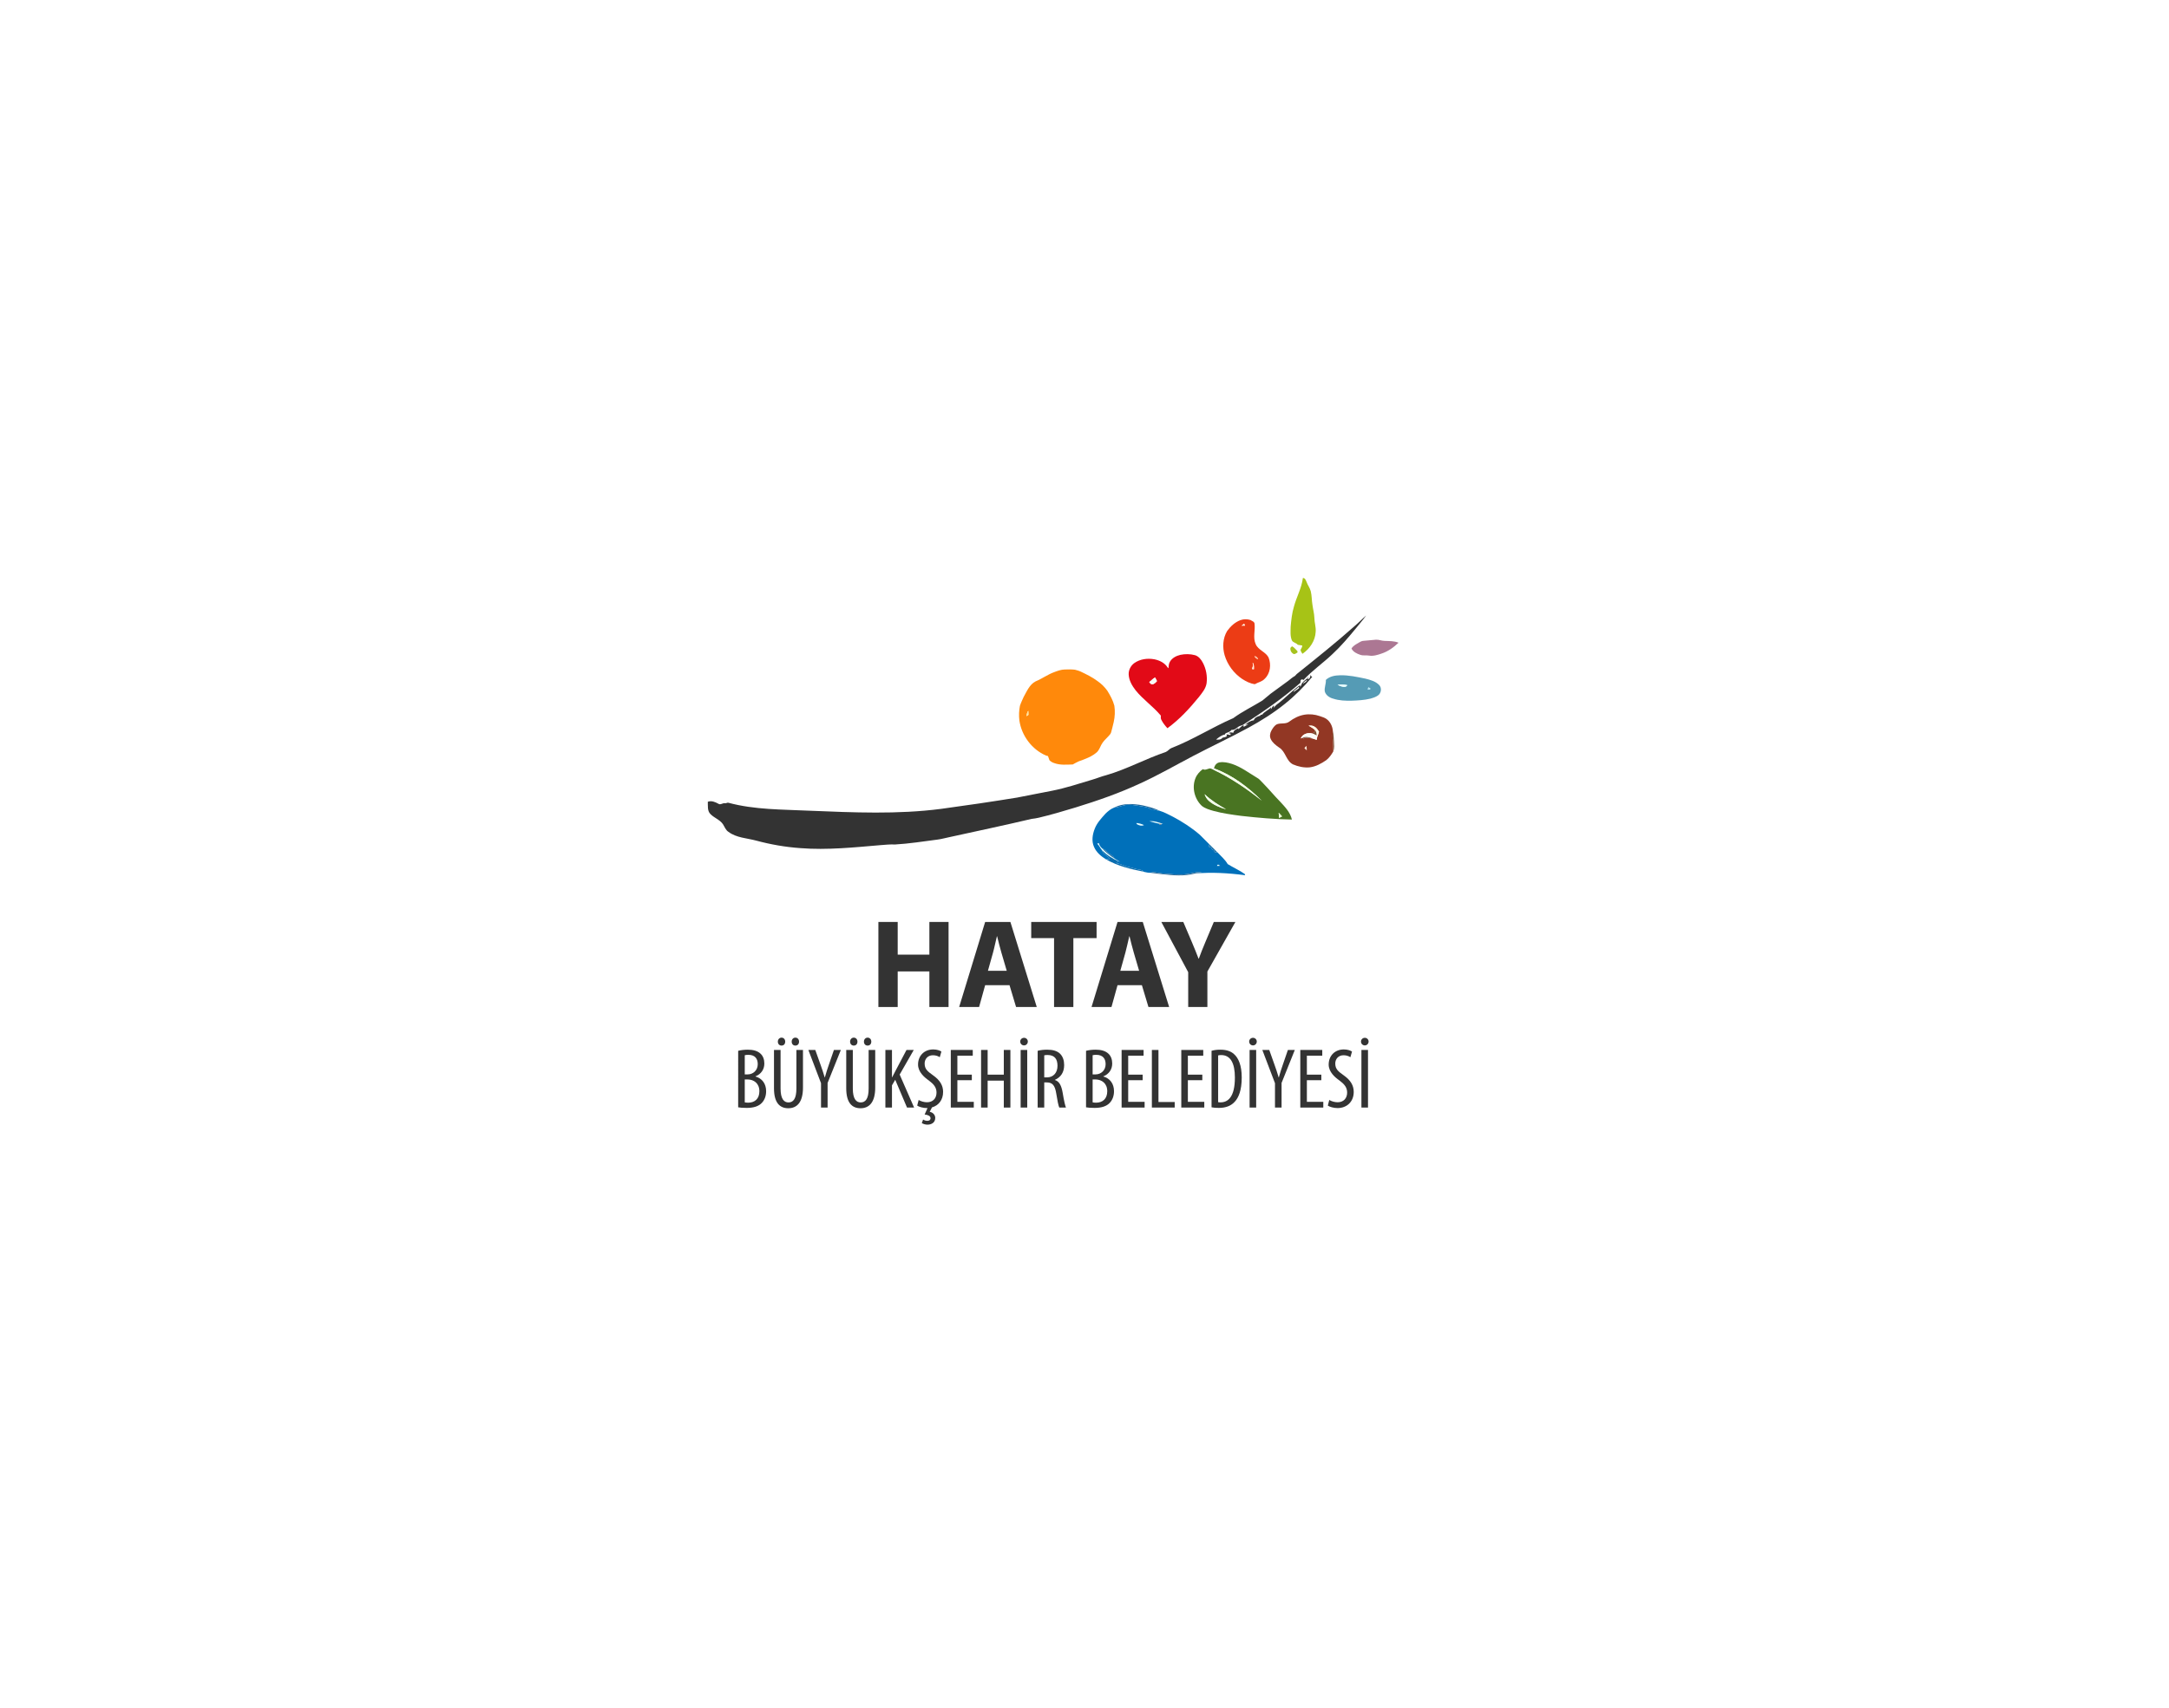 <?xml version="1.0" encoding="iso-8859-1"?>
<!-- Generator: Adobe Illustrator 29.7.1, SVG Export Plug-In . SVG Version: 9.03 Build 0)  -->
<svg version="1.1" id="Layer_1" xmlns="http://www.w3.org/2000/svg" xmlns:xlink="http://www.w3.org/1999/xlink" x="0px" y="0px"
	 viewBox="0 0 1375 1083" style="enable-background:new 0 0 1375 1083;" xml:space="preserve">
<g>
	<g>
		<g>
			<path style="fill:#A7C316;" d="M825.938,366.471c1.423-0.048,1.856,1.457,2.344,2.509c0.708,2.062,2.146,3.797,2.66,5.932
				c0.704,2.865,0.576,5.852,1.089,8.746c0.345,2.704,1.108,5.353,1.188,8.086c0.033,2.964,1.079,5.84,0.829,8.827
				c-0.246,5.705-3.749,10.855-8.408,13.966c-0.422-0.818-1.16-1.592-1.178-2.539c0.422-0.88,1.111-1.68,1.086-2.711
				c-0.965-0.106-1.919-0.264-2.862-0.473c-1.002-1.321-3.066-1.303-3.76-2.884c-1.13-2.748-0.763-5.786-0.733-8.68
				c0.385-4.201,0.811-8.434,2.032-12.492C821.873,378.577,825.135,372.883,825.938,366.471z"/>
		</g>
		<g>
			<path style="fill:#333333;" d="M859.128,396.615c2.392-2.032,4.546-4.325,6.934-6.361c-2.109,2.905-4.49,5.609-6.731,8.415
				c-4.634,5.613-9.37,11.179-14.719,16.131c-5.921,5.621-12.697,10.305-18.255,16.318c-0.48-0.121-1.042-0.657-1.486-0.188
				c-0.594,0.484-0.444,1.292-0.462,1.963c-11.284,9.927-23.71,18.45-36.304,26.616c-0.958,0.602-2.179,0.59-3.075,1.31
				c-1.28,0.936-2.553,2.186-4.285,1.926c-0.771,1.093-2.04,1.537-3.239,1.974c-0.518,0.128-0.881,0.477-0.965,1.005
				c-2.201,0.367-3.951,1.845-5.649,3.177c1.42,0.139,3.195,0.172,4.091-1.163c0.807-0.139,1.603-0.349,2.37-0.642
				c0.092-0.15,0.279-0.447,0.371-0.598c-0.059-0.209-0.18-0.623-0.238-0.829c0.873-0.033,1.724,0.198,2.568,0.422
				c0.018-0.231,0.055-0.697,0.073-0.932c-0.308-0.066-0.928-0.202-1.236-0.268c0.818-0.815,1.941-0.499,2.935-0.253
				c0.198-1.655,1.878-2.246,3.137-2.957c0.033,0.176,0.102,0.536,0.139,0.715c0.91-1.057,1.974-1.974,3.199-2.652
				c0.025,0.282,0.073,0.844,0.095,1.123c1.115-0.521,2.168-1.167,3.148-1.915c-0.748,0.231-1.486,0.488-2.234,0.708
				c1.482-1.49,3.335-2.722,5.474-2.946c0.587-1.699,2.381-2.539,4.024-2.884c0.242-0.583,0.704-0.807,1.328-0.686
				c1.439-2.055,3.977-2.884,5.672-4.696c-0.055,0.345-0.158,1.039-0.209,1.383c0.727-0.811,0.987-2.084,2.058-2.531
				c-0.088,0.488-0.176,0.976-0.268,1.463c0.609-0.624,1.145-1.328,1.801-1.904c5.246-3.867,9.641-8.753,14.976-12.506
				c-0.026,0.29-0.074,0.873-0.099,1.163c0.759-0.547,0.983-1.427,1.295-2.241c1.009-1.446,2.502-2.437,3.845-3.541
				c0.125,0.015,0.371,0.041,0.495,0.051c-0.242,0.184-0.733,0.547-0.976,0.727c1.743,0.502,1.937-1.625,2.131-2.832
				c0.03,0.69,0.312,1.24,1.005,1.464c-5.202,6.266-10.987,12.059-17.357,17.147c-7.135,5.77-14.957,10.643-22.991,15.059
				c-11.442,6.244-23.266,11.744-34.811,17.789c-11.332,5.932-22.412,12.367-34.066,17.653
				c-13.189,6.131-26.95,10.918-40.839,15.181c-7.767,2.37-15.562,4.663-23.468,6.526c-1.435,0.367-2.909,0.51-4.373,0.712
				c-17.4,4.109-34.903,7.789-52.369,11.629c-2.421,0.48-4.802,1.188-7.26,1.489c-8.966,1.149-17.914,2.598-26.946,3.118
				c-2.938-0.161-5.858,0.147-8.786,0.367c-17.062,1.445-34.213,3.284-51.346,1.926c-9.425-0.679-18.776-2.3-27.896-4.769
				c-5.907-1.581-12.478-1.735-17.555-5.528c-1.801-1.134-2.447-3.251-3.558-4.942c-2.003-2.839-5.536-3.925-7.895-6.372
				c-2.047-2.043-1.526-5.169-1.643-7.789c2.337-0.855,4.677,0.15,6.717,1.277c1.339,0.928,2.704-0.591,4.131-0.334
				c0.767,0.202,1.397-0.517,2.146-0.323c16.74,4.527,34.217,4.23,51.393,5.06c27.867,1.119,55.92,2.439,83.667-1.189
				c16.046-2.168,32.067-4.545,48.051-7.146c7.377-1.504,14.792-2.835,22.173-4.329c8.629-1.702,16.986-4.494,25.402-7.003
				c2.986-0.84,5.829-2.102,8.845-2.843c13.031-3.772,24.987-10.397,37.812-14.737c1.376-0.576,2.234-1.977,3.646-2.513
				c13.526-5.253,25.805-13.159,39.1-18.923c5.826-4.281,12.382-7.396,18.512-11.196c1.794-1.35,3.394-2.954,5.195-4.303
				c3.683-2.81,7.539-5.386,11.222-8.196c1.273-0.95,2.414-2.087,3.83-2.84c0.635-0.315,0.958-0.983,1.489-1.431
				C834.552,417.311,847.135,407.31,859.128,396.615z M828.683,431.09c-1.002,0.7-2.099,1.335-2.737,2.418
				C826.984,432.873,828.092,432.205,828.683,431.09z M823.168,435.705c-0.998,1.116-2.414,1.765-3.32,2.979
				c1.369-0.675,2.524-1.669,3.746-2.568C823.447,435.976,823.304,435.84,823.168,435.705z"/>
		</g>
		<g>
			<g>
				<path style="fill:#EC3C15;" d="M786.413,393.186c2.014-0.741,4.241-0.683,6.288-0.081c0.928,0.664,2.436,0.964,2.594,2.3
					c0.55,4.321-1.16,8.899,0.745,13.045c1.607,3.779,6.262,4.817,8.126,8.394c1.816,4.494,1.163,10.232-2.524,13.622
					c-1.64,1.765-4.134,2.135-6.13,3.335c-2.964-0.353-5.705-1.794-8.177-3.397c-5.209-3.533-9.183-8.889-10.991-14.924
					c-1.471-5.055-1.185-10.793,1.566-15.368C780.055,397.122,782.898,394.447,786.413,393.186z M787.08,396.696
					c0.723-0.004,1.449-0.029,2.179-0.055c-0.191-0.393-0.392-0.782-0.572-1.17C788.144,395.875,787.608,396.282,787.08,396.696z
					 M795.254,416.11c0.514,0.921,1.339,1.589,2.326,1.948C797.191,417.057,796.454,416.066,795.254,416.11z M793.988,420.477
					c0.855,1.166-0.066,2.502-0.246,3.73c0.293,0.029,0.88,0.088,1.174,0.118c0.059-1.24-0.048-2.473-0.253-3.694
					C794.432,420.579,794.205,420.527,793.988,420.477z"/>
			</g>
		</g>
		<g>
			<path style="fill:#FFEDDD;" d="M787.08,396.696c0.528-0.415,1.064-0.822,1.607-1.225c0.18,0.389,0.381,0.778,0.572,1.17
				C788.529,396.667,787.803,396.692,787.08,396.696z"/>
			<path style="fill:#FFEDDD;" d="M793.988,420.477c0.216,0.051,0.444,0.102,0.675,0.154c0.206,1.222,0.312,2.454,0.253,3.694
				c-0.294-0.029-0.88-0.088-1.174-0.118C793.922,422.979,794.843,421.643,793.988,420.477z"/>
			<path style="fill:#FFEDDD;" d="M828.158,472.886c0.198,0.954,0.235,1.934,0.235,2.91c-0.51-0.485-1.009-0.979-1.497-1.479
				C827.314,473.836,827.728,473.356,828.158,472.886z"/>
		</g>
		<g>
			<path style="fill:#AC7793;" d="M864.473,406.305c2.598-0.162,5.176-0.551,7.781-0.705c1.86-0.125,3.603,0.73,5.456,0.752
				c2.983,0.139,6.061-0.029,8.875,1.156c-3.089,2.942-6.659,5.547-10.76,6.878c-2.542,0.888-5.232,1.739-7.957,1.288
				c-1.819-0.349-3.724,0.172-5.488-0.477c-2.194-0.715-4.556-1.823-5.631-3.988c1.038-1.812,3.012-2.755,4.729-3.797
				C862.393,406.858,863.365,406.319,864.473,406.305z"/>
		</g>
		<g>
			<path style="fill:#A6C21E;" d="M819.023,409.772c1.453,0.616,2.34,2.032,3.463,3.081c0.015,0.206,0.047,0.617,0.062,0.822
				c-0.723,0.455-1.453,1.079-2.352,1.027c-1.511-0.671-2.451-2.322-2.132-3.98C818.381,410.406,818.704,410.09,819.023,409.772z"/>
		</g>
		<g>
			<g>
				<path style="fill:#E20A17;" d="M748.267,415.204c3.056-0.646,6.28-0.602,9.303,0.213c2.348,0.733,3.929,2.792,5.015,4.89
					c2.061,3.922,2.861,8.496,2.315,12.888c-0.521,3.449-2.877,6.163-4.938,8.819c-5.903,7.246-12.312,14.205-19.906,19.711
					c-1.479-1.647-2.898-3.397-3.874-5.393c-0.44-0.796-0.319-1.728-0.287-2.594c-4.831-5.837-11.237-10.133-15.984-16.043
					c-2.248-2.883-4.204-6.258-4.402-9.989c-0.136-2.817,1.244-5.561,3.489-7.238c3.65-2.616,8.423-3.261,12.774-2.451
					c3.331,0.661,6.688,2.311,8.503,5.301c0.11,0.092,0.331,0.275,0.44,0.367c0.15-1.383,0.158-2.851,0.91-4.076
					C742.987,417.193,745.647,415.825,748.267,415.204z M728.54,432.458c0.518,0.48,0.888,1.35,1.699,1.357
					c1.401,0.157,2.333-1.083,3.206-1.97c-0.349-0.781-0.745-1.544-1.189-2.275C730.808,430.253,729.847,431.574,728.54,432.458z"/>
			</g>
		</g>
		<g>
			<path style="fill:#FEC4A0;" d="M795.254,416.11c1.2-0.044,1.937,0.947,2.326,1.948
				C796.593,417.699,795.768,417.032,795.254,416.11z"/>
		</g>
		<g>
			<g>
				<path style="fill:#FF890B;" d="M668.276,426.167c2.135-0.8,4.322-1.618,6.633-1.673c2.19-0.073,4.391-0.132,6.575,0.143
					c1.232,0.364,2.505,0.642,3.672,1.211c3.632,1.743,7.286,3.518,10.525,5.939c2.428,1.684,4.615,3.768,6.313,6.192
					c1.834,2.983,3.581,6.108,4.442,9.524c0.514,3.412,0.349,6.938-0.411,10.305c-0.539,2.18-1.027,4.374-1.644,6.531
					c-0.293,1.005-1.057,1.757-1.749,2.502c-1.618,1.684-3.39,3.298-4.476,5.4c-0.866,1.666-1.493,3.541-2.946,4.81
					c-2.161,1.9-4.795,3.185-7.466,4.208c-1.222,0.51-2.457,1.001-3.724,1.394c-1.353,0.616-2.678,1.288-3.955,2.05
					c-3.918,0.103-7.998,0.532-11.75-0.872c-1.145-0.341-2.179-0.947-3.02-1.79c-0.293-0.902-0.616-1.787-0.95-2.671
					c-0.407-0.099-0.811-0.201-1.21-0.304c-9.007-3.848-15.588-12.697-16.935-22.364c-0.356-3.049-0.22-6.142,0.355-9.157
					c0.62-1.904,1.504-3.706,2.308-5.536c2.036-3.628,3.738-7.958,7.624-9.99C660.564,430.371,664.13,427.67,668.276,426.167z
					 M650.799,454.092c0.389-0.286,0.774-0.569,1.167-0.852c-0.011-0.854-0.033-1.705-0.095-2.553
					C651.074,451.648,650.876,452.885,650.799,454.092z"/>
			</g>
		</g>
		<g>
			<g>
				<path style="fill:#559BB5;" d="M840.499,431.09c2.377-2.278,5.807-2.888,8.984-2.932c5.444-0.15,10.808,1.031,16.109,2.132
					c3.045,0.771,6.306,1.64,8.592,3.925c1.966,1.835,1.475,5.397-0.741,6.806c-1.394,0.954-3.015,1.493-4.63,1.937
					c-3.915,0.957-7.961,1.174-11.974,1.324c-3.911,0.077-7.887-0.051-11.633-1.291c-2.326-0.583-4.692-2.132-5.371-4.539
					C839.406,435.973,840.701,433.585,840.499,431.09z M847.954,434.149c1.467,0.826,3.151,1.545,4.872,1.255
					c0.594-0.044,0.91-0.591,1.273-0.987C852.077,434.002,850,433.966,847.954,434.149z M867.144,437.29
					c0.462-0.026,0.932-0.055,1.405-0.081c0-0.246,0.003-0.737,0.007-0.983c-0.304-0.081-0.906-0.242-1.21-0.323
					C867.276,436.365,867.206,436.827,867.144,437.29z"/>
			</g>
		</g>
		<g>
			<path style="fill:#F8FBF6;" d="M728.54,432.458c1.307-0.884,2.268-2.205,3.716-2.888c0.444,0.73,0.84,1.494,1.189,2.275
				c-0.873,0.888-1.805,2.128-3.206,1.97C729.428,433.808,729.058,432.939,728.54,432.458z"/>
			<path style="fill:#F8FBF6;" d="M828.683,431.09c-0.591,1.115-1.699,1.783-2.737,2.418
				C826.584,432.425,827.681,431.79,828.683,431.09z"/>
			<path style="fill:#F8FBF6;" d="M823.168,435.705c0.136,0.136,0.279,0.271,0.426,0.411c-1.222,0.898-2.377,1.893-3.746,2.568
				C820.754,437.469,822.171,436.82,823.168,435.705z"/>
		</g>
		<g>
			<path style="fill:#E7FFFF;" d="M847.954,434.149c2.047-0.183,4.124-0.147,6.145,0.268c-0.363,0.396-0.679,0.943-1.273,0.987
				C851.104,435.694,849.421,434.975,847.954,434.149z"/>
			<path style="fill:#E7FFFF;" d="M728.636,520.706c2.982-0.337,5.899,0.708,8.658,1.713c-0.301,0.019-0.595,0.033-0.885,0.037
				c-0.524-0.077-1.045-0.154-1.562-0.191C732.744,521.888,730.705,521.227,728.636,520.706z"/>
			<path style="fill:#E7FFFF;" d="M720.62,522.519c-0.059-0.176-0.172-0.524-0.231-0.701c1.677,0.154,3.32,0.572,4.831,1.321
				C723.672,523.895,721.999,523.363,720.62,522.519z"/>
			<path style="fill:#E7FFFF;" d="M695.636,534.992c0.239-0.261,0.587-0.514,0.947-0.286l0.136,0.183
				c0.246,1.31,1.178,2.286,2.091,3.188c2.245,2.4,4.864,4.421,7.62,6.2c1.207,0.803,2.479,1.5,3.724,2.245
				c-0.422-0.169-0.84-0.337-1.251-0.514c-3.757-1.625-7.253-3.871-10.177-6.747C697.566,537.927,696.888,536.247,695.636,534.992z"
				/>
			<path style="fill:#E7FFFF;" d="M771.702,548.32c0.172-0.022,0.524-0.059,0.7-0.081c0.353,0.242,0.715,0.48,1.079,0.723
				c-0.653,0.025-1.302,0.055-1.948,0.081C771.573,548.863,771.657,548.5,771.702,548.32z"/>
		</g>
		<g>
			<path style="fill:#B1E4F2;" d="M867.144,437.29c0.062-0.462,0.132-0.924,0.202-1.387c0.305,0.081,0.906,0.242,1.21,0.323
				c-0.003,0.246-0.007,0.737-0.007,0.983C868.076,437.234,867.606,437.264,867.144,437.29z"/>
		</g>
		<g>
			<path style="fill:#FFE598;" d="M650.799,454.092c0.077-1.207,0.275-2.443,1.071-3.404c0.062,0.847,0.084,1.698,0.095,2.553
				C651.573,453.523,651.188,453.806,650.799,454.092z"/>
		</g>
		<g>
			<g>
				<path style="fill:#923724;" d="M817.328,457.525c2.784-2.12,5.994-3.749,9.465-4.351c3.313-0.565,6.765-0.234,9.934,0.892
					c1.394,0.517,2.883,0.876,4.116,1.761c2.443,1.698,3.841,4.641,4.09,7.557c-0.228,1.912-0.282,3.845-0.022,5.76
					c0.327,2.352,0.187,4.725,0.319,7.087l0.007,0.173c-1.218,2.076-2.601,4.142-4.538,5.613c-3.144,2.157-6.618,4.061-10.463,4.52
					c-3.61,0.33-7.268-0.466-10.577-1.882c-4.399-2.223-4.619-8.167-8.75-10.665c-2.062-1.416-4.167-3.019-5.297-5.312
					c-0.884-1.761-0.536-3.874,0.415-5.529c0.888-1.526,1.882-3.191,3.54-3.969C812.078,458.259,815.094,459.283,817.328,457.525z
					 M829.526,460.053c1.361,0.914,2.88,1.625,4.057,2.792c-0.044,1.119-0.679,1.9-1.724,2.238c-2.755-0.756-6.148,0.29-7.242,3.114
					c0.293-0.117,0.594-0.234,0.898-0.345c0.206,0.088,0.617,0.268,0.822,0.359c1.878-0.656,3.819-0.095,5.73,0.007
					c0.862,0.323,1.743,0.594,2.623,0.87c0.128-0.767,0.268-1.533,0.415-2.296l0.099,0.073c0.305-0.965,0.638-1.918,0.95-2.88
					c-0.785-1.324-1.684-2.682-3.1-3.39C831.984,459.976,830.711,460.031,829.526,460.053z M828.158,472.886
					c-0.429,0.47-0.844,0.951-1.262,1.431c0.488,0.5,0.986,0.994,1.497,1.479C828.393,474.819,828.355,473.84,828.158,472.886z"/>
			</g>
		</g>
		<g>
			<path style="fill:#FFF7E7;" d="M829.526,460.053c1.185-0.022,2.458-0.077,3.529,0.543c1.416,0.708,2.315,2.065,3.1,3.39
				c-0.312,0.962-0.646,1.915-0.95,2.88l-0.099-0.073c-0.125-0.088-0.374-0.268-0.499-0.356c0.062-1.284-0.176-2.586-1.024-3.591
				C832.406,461.679,830.887,460.967,829.526,460.053z"/>
		</g>
		<g>
			<path style="fill:#7D4D31;" d="M833.583,462.845c0.848,1.005,1.086,2.307,1.024,3.591c-0.84-0.591-1.762-1.071-2.748-1.354
				C832.905,464.745,833.54,463.964,833.583,462.845z"/>
			<path style="fill:#7D4D31;" d="M844.912,469.144c-0.26-1.915-0.206-3.848,0.022-5.76c0.506,2.26,0.55,4.585,0.708,6.89
				c0.062,1.981,0.375,4.069-0.411,5.957C845.099,473.869,845.239,471.496,844.912,469.144z"/>
		</g>
		<g>
			<path style="fill:#FDFBF8;" d="M824.618,468.197c1.093-2.825,4.487-3.87,7.242-3.114c0.986,0.282,1.908,0.763,2.748,1.354
				c0.125,0.088,0.374,0.268,0.499,0.356c-0.147,0.763-0.286,1.53-0.415,2.296c-0.88-0.275-1.761-0.547-2.623-0.87
				c-2.058-0.88-4.443-1.397-6.552-0.367C825.212,467.963,824.911,468.08,824.618,468.197z"/>
		</g>
		<g>
			<path style="fill:#815B4E;" d="M825.516,467.853c2.109-1.031,4.494-0.513,6.552,0.367c-1.912-0.102-3.852-0.663-5.73-0.007
				C826.133,468.12,825.722,467.94,825.516,467.853z"/>
			<path style="fill:#815B4E;" d="M734.847,522.266c0.517,0.037,1.038,0.114,1.562,0.191
				C736.138,523.094,734.744,523.076,734.847,522.266z"/>
		</g>
		<g>
			<g>
				<path style="fill:#497422;" d="M773.022,483.386c2.715-0.463,5.492,0.165,8.075,1.001c5.679,1.908,10.485,5.58,15.569,8.625
					c1.673,0.818,2.77,2.363,4.08,3.628c3.687,3.768,7.047,7.84,10.738,11.604c3.078,3.335,6.464,6.805,7.488,11.387
					c-10.742-0.187-21.462-1.122-32.137-2.329c-5.917-0.774-11.857-1.592-17.624-3.166c-2.561-0.737-5.224-1.497-7.348-3.173
					c-4.623-4.366-6.439-11.612-4.021-17.555c0.914-2.344,2.664-4.241,4.656-5.73c1.511,0.881,2.964-0.231,4.465-0.492
					c0.836,0.081,1.57,0.532,2.333,0.859c11.01,5.184,21.099,12.095,30.615,19.634c-8.578-8.493-18.417-16.05-29.822-20.284
					l-0.459-0.15C769.863,485.411,771.14,483.731,773.022,483.386z M763.638,503.567c0.514,1.559,1.376,3,2.597,4.109
					c3.089,2.788,7.062,4.292,10.999,5.436C772.413,510.376,767.658,507.419,763.638,503.567z M810.603,515.357
					c0.055,1.083,0.128,2.165,0.264,3.243c0.613-0.323,1.237-0.638,1.849-0.972C812.056,516.825,811.33,516.091,810.603,515.357z"/>
			</g>
		</g>
		<g>
			<path style="fill:#F4FFEA;" d="M770.087,487.396c11.406,4.233,21.245,11.79,29.822,20.284
				c-9.517-7.539-19.605-14.451-30.615-19.634C769.493,487.883,769.889,487.561,770.087,487.396z"/>
		</g>
		<g>
			<path style="fill:#F3FEEC;" d="M763.638,503.567c4.021,3.852,8.775,6.809,13.596,9.545c-3.936-1.145-7.909-2.648-10.999-5.436
				C765.014,506.567,764.151,505.126,763.638,503.567z"/>
		</g>
		<g>
			<path style="fill:#1E679C;" d="M706.209,512.081c5.499-2.901,12.055-2.575,17.998-1.485c3.812,0.836,7.642,1.845,11.16,3.562
				c-1.915-0.044-3.621-1.262-5.576-0.924c-1.262-0.91-2.726-1.478-4.27-1.662c-3.294-0.51-6.578-1.258-9.92-1.313
				C712.34,510.145,709.449,512.004,706.209,512.081z"/>
			<path style="fill:#1E679C;" d="M698.81,538.077c1.864,0.323,2.729,2.153,4.215,3.104c1.273,0.866,2.825,1.541,3.405,3.097
				C703.674,542.498,701.055,540.477,698.81,538.077z"/>
		</g>
		<g>
			<g>
				<path style="fill:#0070BA;" d="M706.209,512.081c3.239-0.077,6.13-1.937,9.392-1.823c3.342,0.055,6.625,0.803,9.92,1.313
					c1.544,0.184,3.008,0.752,4.27,1.662c1.956-0.337,3.662,0.88,5.576,0.924c2.898,0.852,5.547,2.407,8.259,3.728
					c6.056,3.221,11.878,6.966,17.059,11.482c2.029,1.967,3.995,3.999,5.999,5.995c-0.158,0.477-0.301,0.961-0.448,1.446
					c0.499,0.161,1.009,0.33,1.522,0.499c0.21,0.415,0.426,0.833,0.646,1.251c0.378,0.198,0.76,0.393,1.145,0.598
					c0.213,0.484,0.422,0.969,0.679,1.442c0.459-0.077,0.902-0.22,1.357-0.341l0.04-0.011c2.26,2.491,4.964,4.678,6.651,7.631
					c3.559,2.212,7.436,3.881,10.855,6.321c0.048,0.183,0.143,0.554,0.191,0.741c-10.482-1.391-21.113-2.018-31.66-1.097
					c1.401-0.389,2.858-0.458,4.303-0.528c-3.166-0.855-6.247,0.495-9.355,0.914c-5.29,0.653-10.609,0.015-15.889-0.411
					c-2.44-0.198-4.887-1.196-7.323-0.425c-1.471,0.124-2.898-0.367-4.333-0.605l-0.11-0.11c-0.987-1.409-2.869-1.189-4.34-1.607
					c-2.249-0.59-4.502-1.174-6.751-1.764c-2.043-0.807-4.087-1.643-6.255-2.058c0.429-0.411,0.855-0.829,1.292-1.236
					c0.411,0.176,0.829,0.345,1.251,0.514c-1.244-0.745-2.517-1.442-3.724-2.245c-0.58-1.556-2.132-2.231-3.405-3.097
					c-1.486-0.95-2.351-2.781-4.215-3.104c-0.914-0.902-1.845-1.878-2.091-3.188l-0.136-0.183c-0.359-0.228-0.708,0.025-0.947,0.286
					c1.252,1.254,1.93,2.935,3.089,4.27c0.073,0.25,0.224,0.749,0.297,1.002c1.163,1.809,3.316,2.594,4.579,4.277
					c-0.811,0.125-1.618,0.239-2.421,0.356c-3.125-1.933-6.141-4.41-7.616-7.873c-1.703-3.694-1.005-7.983,0.458-11.633
					c1.419-3.668,4.175-6.567,6.75-9.458C702.343,514.371,704.133,512.896,706.209,512.081z M728.636,520.706
					c2.069,0.521,4.108,1.182,6.211,1.56c-0.103,0.811,1.291,0.829,1.562,0.191c0.29-0.004,0.583-0.019,0.885-0.037
					C734.535,521.415,731.618,520.369,728.636,520.706z M720.62,522.519c1.379,0.844,3.052,1.376,4.6,0.62
					c-1.511-0.749-3.154-1.167-4.831-1.321C720.447,521.994,720.561,522.342,720.62,522.519z M771.702,548.32
					c-0.044,0.18-0.129,0.542-0.169,0.722c0.646-0.025,1.295-0.055,1.948-0.081c-0.363-0.242-0.726-0.481-1.079-0.723
					C772.226,548.261,771.874,548.298,771.702,548.32z"/>
			</g>
		</g>
		<g>
			<path style="fill:#EDFFD6;" d="M810.603,515.357c0.726,0.734,1.453,1.468,2.113,2.271c-0.612,0.334-1.236,0.649-1.849,0.972
				C810.732,517.522,810.658,516.44,810.603,515.357z"/>
		</g>
		<g>
			<path style="fill:#1C71A9;" d="M766.683,535.362c1.654,1.61,3.323,3.206,4.901,4.894c-0.455,0.121-0.898,0.264-1.357,0.341
				c-0.257-0.473-0.466-0.958-0.679-1.442c-0.385-0.206-0.767-0.4-1.145-0.598c-0.22-0.418-0.436-0.836-0.646-1.251
				c-0.513-0.168-1.023-0.337-1.522-0.499C766.382,536.324,766.525,535.839,766.683,535.362z"/>
		</g>
		<g>
			<path style="fill:#0A6DAF;" d="M698.726,539.262c2.923,2.876,6.42,5.122,10.177,6.747c-0.437,0.407-0.862,0.825-1.292,1.236
				c2.168,0.415,4.212,1.251,6.255,2.058c2.249,0.59,4.502,1.174,6.751,1.764c1.471,0.418,3.353,0.198,4.34,1.607
				c-8.188-1.574-16.483-3.595-23.776-7.778c0.803-0.117,1.61-0.231,2.421-0.356c-1.262-1.684-3.416-2.469-4.579-4.277
				C698.949,540.011,698.799,539.512,698.726,539.262z"/>
		</g>
		<g>
			<path style="fill:#2E6B98;" d="M729.398,553.39c2.436-0.771,4.883,0.227,7.323,0.425c5.279,0.426,10.599,1.064,15.889,0.411
				c3.107-0.419,6.189-1.769,9.355-0.914c-1.445,0.07-2.902,0.139-4.303,0.528c-6.901,1.849-14.142,1.254-21.146,0.411
				C734.146,553.933,731.75,553.805,729.398,553.39z"/>
		</g>
	</g>
	<g>
		<path style="fill:#333333;" d="M569.082,584.565v20.721h20.081v-20.721h12.16v53.921h-12.16v-22.561h-20.081v22.561h-12.24
			v-53.921H569.082z"/>
		<path style="fill:#333333;" d="M624.521,624.646l-3.84,13.84h-12.641l16.48-53.921h16.001l16.72,53.921h-13.12l-4.16-13.84
			H624.521z M638.202,615.525l-3.36-11.44c-0.96-3.2-1.92-7.2-2.72-10.4h-0.16c-0.8,3.2-1.6,7.28-2.481,10.4l-3.199,11.44H638.202z"
			/>
		<path style="fill:#333333;" d="M668.201,594.805h-14.479v-10.24h41.44v10.24h-14.721v43.681h-12.24V594.805z"/>
		<path style="fill:#333333;" d="M708.441,624.646l-3.84,13.84h-12.641l16.481-53.921h16l16.721,53.921h-13.12l-4.16-13.84H708.441z
			 M722.121,615.525l-3.359-11.44c-0.96-3.2-1.92-7.2-2.721-10.4h-0.159c-0.801,3.2-1.6,7.28-2.48,10.4l-3.2,11.44H722.121z"/>
		<path style="fill:#333333;" d="M753.242,638.486v-22.081l-17.04-31.841h13.92l5.521,12.96c1.68,3.92,2.8,6.8,4.159,10.32h0.16
			c1.2-3.36,2.481-6.48,4.08-10.32l5.44-12.96h13.681l-17.761,31.441v22.48H753.242z"/>
	</g>
	<g>
		<path style="fill:#333333;" d="M467.953,666.255c1.734-0.434,3.794-0.705,6.124-0.705c3.306,0,6.125,0.705,8.076,2.547
			c1.572,1.463,2.385,3.631,2.385,6.233c0,3.74-2.06,6.721-5.637,8.13v0.108c4.227,1.138,6.775,4.553,6.775,9.322
			c0,3.035-0.976,5.474-2.602,7.263c-2.06,2.331-5.474,3.306-9.647,3.306c-2.71,0-4.336-0.162-5.474-0.379V666.255z
			 M472.126,681.214h1.897c3.415,0,6.341-2.602,6.341-6.45c0-3.36-1.572-5.962-6.016-5.962c-0.976,0-1.734,0.108-2.222,0.271
			V681.214z M472.126,698.938c0.488,0.108,1.192,0.217,2.114,0.217c4.336,0,7.154-2.547,7.154-7.263c0-5.04-3.523-7.425-7.425-7.479
			h-1.843V698.938z"/>
		<path style="fill:#333333;" d="M494.834,665.713v24.498c0,6.558,2.168,8.78,4.986,8.78c3.089,0,5.04-2.385,5.04-8.78v-24.498
			h4.173v23.848c0,9.485-3.902,13.116-9.322,13.116c-5.474,0-9.051-3.577-9.051-12.628v-24.335H494.834z M493.1,660.456
			c0-1.463,1.03-2.547,2.331-2.547c1.409,0,2.331,1.084,2.331,2.547c0,1.518-0.921,2.493-2.331,2.493
			C494.13,662.949,493.1,661.974,493.1,660.456z M501.88,660.456c0-1.463,0.976-2.547,2.33-2.547c1.409,0,2.331,1.084,2.331,2.547
			c0,1.518-0.921,2.493-2.331,2.493C502.856,662.949,501.88,661.974,501.88,660.456z"/>
		<path style="fill:#333333;" d="M520.47,702.244v-15.447l-8.021-21.083h4.39l3.252,9.16c0.921,2.547,1.897,5.42,2.71,8.238h0.108
			c0.759-2.818,1.68-5.583,2.656-8.401l3.089-8.997h4.39l-8.401,20.921v15.609H520.47z"/>
		<path style="fill:#333333;" d="M540.631,665.713v24.498c0,6.558,2.168,8.78,4.986,8.78c3.089,0,5.041-2.385,5.041-8.78v-24.498
			h4.173v23.848c0,9.485-3.902,13.116-9.322,13.116c-5.474,0-9.051-3.577-9.051-12.628v-24.335H540.631z M538.897,660.456
			c0-1.463,1.03-2.547,2.331-2.547c1.409,0,2.331,1.084,2.331,2.547c0,1.518-0.921,2.493-2.331,2.493
			C539.927,662.949,538.897,661.974,538.897,660.456z M547.677,660.456c0-1.463,0.976-2.547,2.331-2.547
			c1.409,0,2.331,1.084,2.331,2.547c0,1.518-0.921,2.493-2.331,2.493C548.653,662.949,547.677,661.974,547.677,660.456z"/>
		<path style="fill:#333333;" d="M561.28,665.713h4.173v17.344h0.108c0.813-1.518,1.572-2.981,2.276-4.39l6.829-12.954h4.607
			l-8.943,15.609l9.16,20.921h-4.498l-7.479-17.615l-2.06,3.523v14.092h-4.173V665.713z"/>
		<path style="fill:#333333;" d="M582.363,697.42c1.247,0.813,3.414,1.463,5.257,1.463c3.794,0,6.07-2.493,6.07-6.179
			c0-3.36-1.951-5.42-4.824-7.588c-2.873-2.005-6.883-5.42-6.883-10.135c0-5.528,3.848-9.593,9.647-9.593
			c2.276,0,4.282,0.705,5.149,1.355l-1.03,3.577c-0.921-0.65-2.439-1.247-4.336-1.247c-3.577,0-5.257,2.71-5.257,5.203
			c0,3.631,1.897,5.04,5.366,7.534c4.39,3.089,6.341,6.45,6.341,10.515c0,5.095-2.873,8.618-7.046,9.81l-1.463,2.818
			c1.843,0.271,3.523,1.789,3.523,3.848c0,3.089-2.547,4.282-4.932,4.282c-1.301,0-2.656-0.434-3.577-0.976l0.813-2.276
			c0.867,0.542,1.68,0.813,2.71,0.813c0.976,0,2.005-0.379,2.005-1.68c0-1.463-1.789-2.114-3.74-2.331l1.843-4.065
			c-0.108,0-0.271,0-0.379,0c-2.493,0-5.149-0.813-6.179-1.572L582.363,697.42z"/>
		<path style="fill:#333333;" d="M616.074,684.9h-9.16v13.712h10.406v3.631h-14.58v-36.53h13.929v3.631h-9.756v12.032h9.16V684.9z"
			/>
		<path style="fill:#333333;" d="M626.1,665.713v15.664h10.244v-15.664h4.173v36.53h-4.173v-17.073H626.1v17.073h-4.173v-36.53
			H626.1z"/>
		<path style="fill:#333333;" d="M646.749,660.402c0-1.355,1.084-2.385,2.439-2.385c1.301,0,2.385,1.03,2.385,2.385
			c0,1.355-1.084,2.439-2.385,2.439C647.833,662.841,646.749,661.757,646.749,660.402z M651.193,665.713v36.53h-4.173v-36.53
			H651.193z"/>
		<path style="fill:#333333;" d="M657.805,666.255c1.789-0.488,3.956-0.705,6.016-0.705c3.631,0,6.341,0.759,8.238,2.602
			c1.789,1.843,2.547,4.282,2.547,7.154c0,4.661-2.168,7.696-5.854,9.376v0.108c2.71,0.813,4.119,3.415,4.932,8.184
			c0.813,5.041,1.572,8.13,2.06,9.268h-4.227c-0.542-1.084-1.247-4.553-1.951-9.051c-0.813-4.986-2.385-6.883-5.962-6.883h-1.626
			v15.935h-4.173V666.255z M661.978,683.111h1.734c4.011,0,6.667-2.927,6.667-7.317c0-4.228-1.734-6.829-6.233-6.883
			c-0.813,0-1.626,0.054-2.168,0.217V683.111z"/>
		<path style="fill:#333333;" d="M688.48,666.255c1.734-0.434,3.794-0.705,6.125-0.705c3.306,0,6.125,0.705,8.076,2.547
			c1.572,1.463,2.385,3.631,2.385,6.233c0,3.74-2.06,6.721-5.637,8.13v0.108c4.228,1.138,6.775,4.553,6.775,9.322
			c0,3.035-0.976,5.474-2.601,7.263c-2.06,2.331-5.474,3.306-9.648,3.306c-2.71,0-4.336-0.162-5.474-0.379V666.255z
			 M692.654,681.214h1.897c3.414,0,6.341-2.602,6.341-6.45c0-3.36-1.572-5.962-6.016-5.962c-0.976,0-1.734,0.108-2.222,0.271
			V681.214z M692.654,698.938c0.488,0.108,1.192,0.217,2.114,0.217c4.336,0,7.154-2.547,7.154-7.263c0-5.04-3.523-7.425-7.425-7.479
			h-1.843V698.938z"/>
		<path style="fill:#333333;" d="M724.359,684.9h-9.16v13.712h10.406v3.631h-14.58v-36.53h13.929v3.631H715.2v12.032h9.16V684.9z"/>
		<path style="fill:#333333;" d="M730.212,665.713h4.173v33.007h10.298v3.523h-14.471V665.713z"/>
		<path style="fill:#333333;" d="M762.188,684.9h-9.16v13.712h10.406v3.631h-14.58v-36.53h13.929v3.631h-9.756v12.032h9.16V684.9z"
			/>
		<path style="fill:#333333;" d="M768.041,666.255c1.626-0.488,3.523-0.705,5.637-0.705c3.848,0,6.558,0.976,8.563,2.764
			c2.818,2.439,4.932,7.154,4.932,14.796c0,8.347-2.06,12.899-4.39,15.393c-2.385,2.71-5.854,3.956-10.081,3.956
			c-1.68,0-3.414-0.108-4.661-0.379V666.255z M772.214,698.829c0.596,0.108,1.192,0.108,1.572,0.108
			c4.607,0,9.051-3.306,9.051-15.718c0-9.214-2.818-14.254-8.672-14.254c-0.65,0-1.409,0.054-1.951,0.217V698.829z"/>
		<path style="fill:#333333;" d="M791.888,660.402c0-1.355,1.084-2.385,2.439-2.385c1.301,0,2.385,1.03,2.385,2.385
			c0,1.355-1.084,2.439-2.385,2.439C792.972,662.841,791.888,661.757,791.888,660.402z M796.332,665.713v36.53h-4.173v-36.53
			H796.332z"/>
		<path style="fill:#333333;" d="M808.255,702.244v-15.447l-8.021-21.083h4.39l3.252,9.16c0.921,2.547,1.897,5.42,2.71,8.238h0.108
			c0.759-2.818,1.68-5.583,2.656-8.401l3.089-8.997h4.39l-8.401,20.921v15.609H808.255z"/>
		<path style="fill:#333333;" d="M837.631,684.9h-9.16v13.712h10.406v3.631h-14.58v-36.53h13.929v3.631h-9.756v12.032h9.16V684.9z"
			/>
		<path style="fill:#333333;" d="M842.67,697.42c1.247,0.813,3.415,1.463,5.257,1.463c3.794,0,6.07-2.493,6.07-6.179
			c0-3.36-1.951-5.42-4.824-7.588c-2.872-2.005-6.883-5.42-6.883-10.135c0-5.528,3.848-9.593,9.647-9.593
			c2.276,0,4.282,0.705,5.149,1.355l-1.03,3.577c-0.921-0.65-2.439-1.247-4.336-1.247c-3.577,0-5.257,2.71-5.257,5.203
			c0,3.631,1.897,5.04,5.366,7.534c4.39,3.089,6.341,6.45,6.341,10.515c0,6.287-4.444,10.244-10.244,10.244
			c-2.493,0-5.149-0.813-6.179-1.572L842.67,697.42z"/>
		<path style="fill:#333333;" d="M862.777,660.402c0-1.355,1.084-2.385,2.439-2.385c1.301,0,2.385,1.03,2.385,2.385
			c0,1.355-1.084,2.439-2.385,2.439C863.861,662.841,862.777,661.757,862.777,660.402z M867.222,665.713v36.53h-4.173v-36.53
			H867.222z"/>
	</g>
</g>
</svg>
